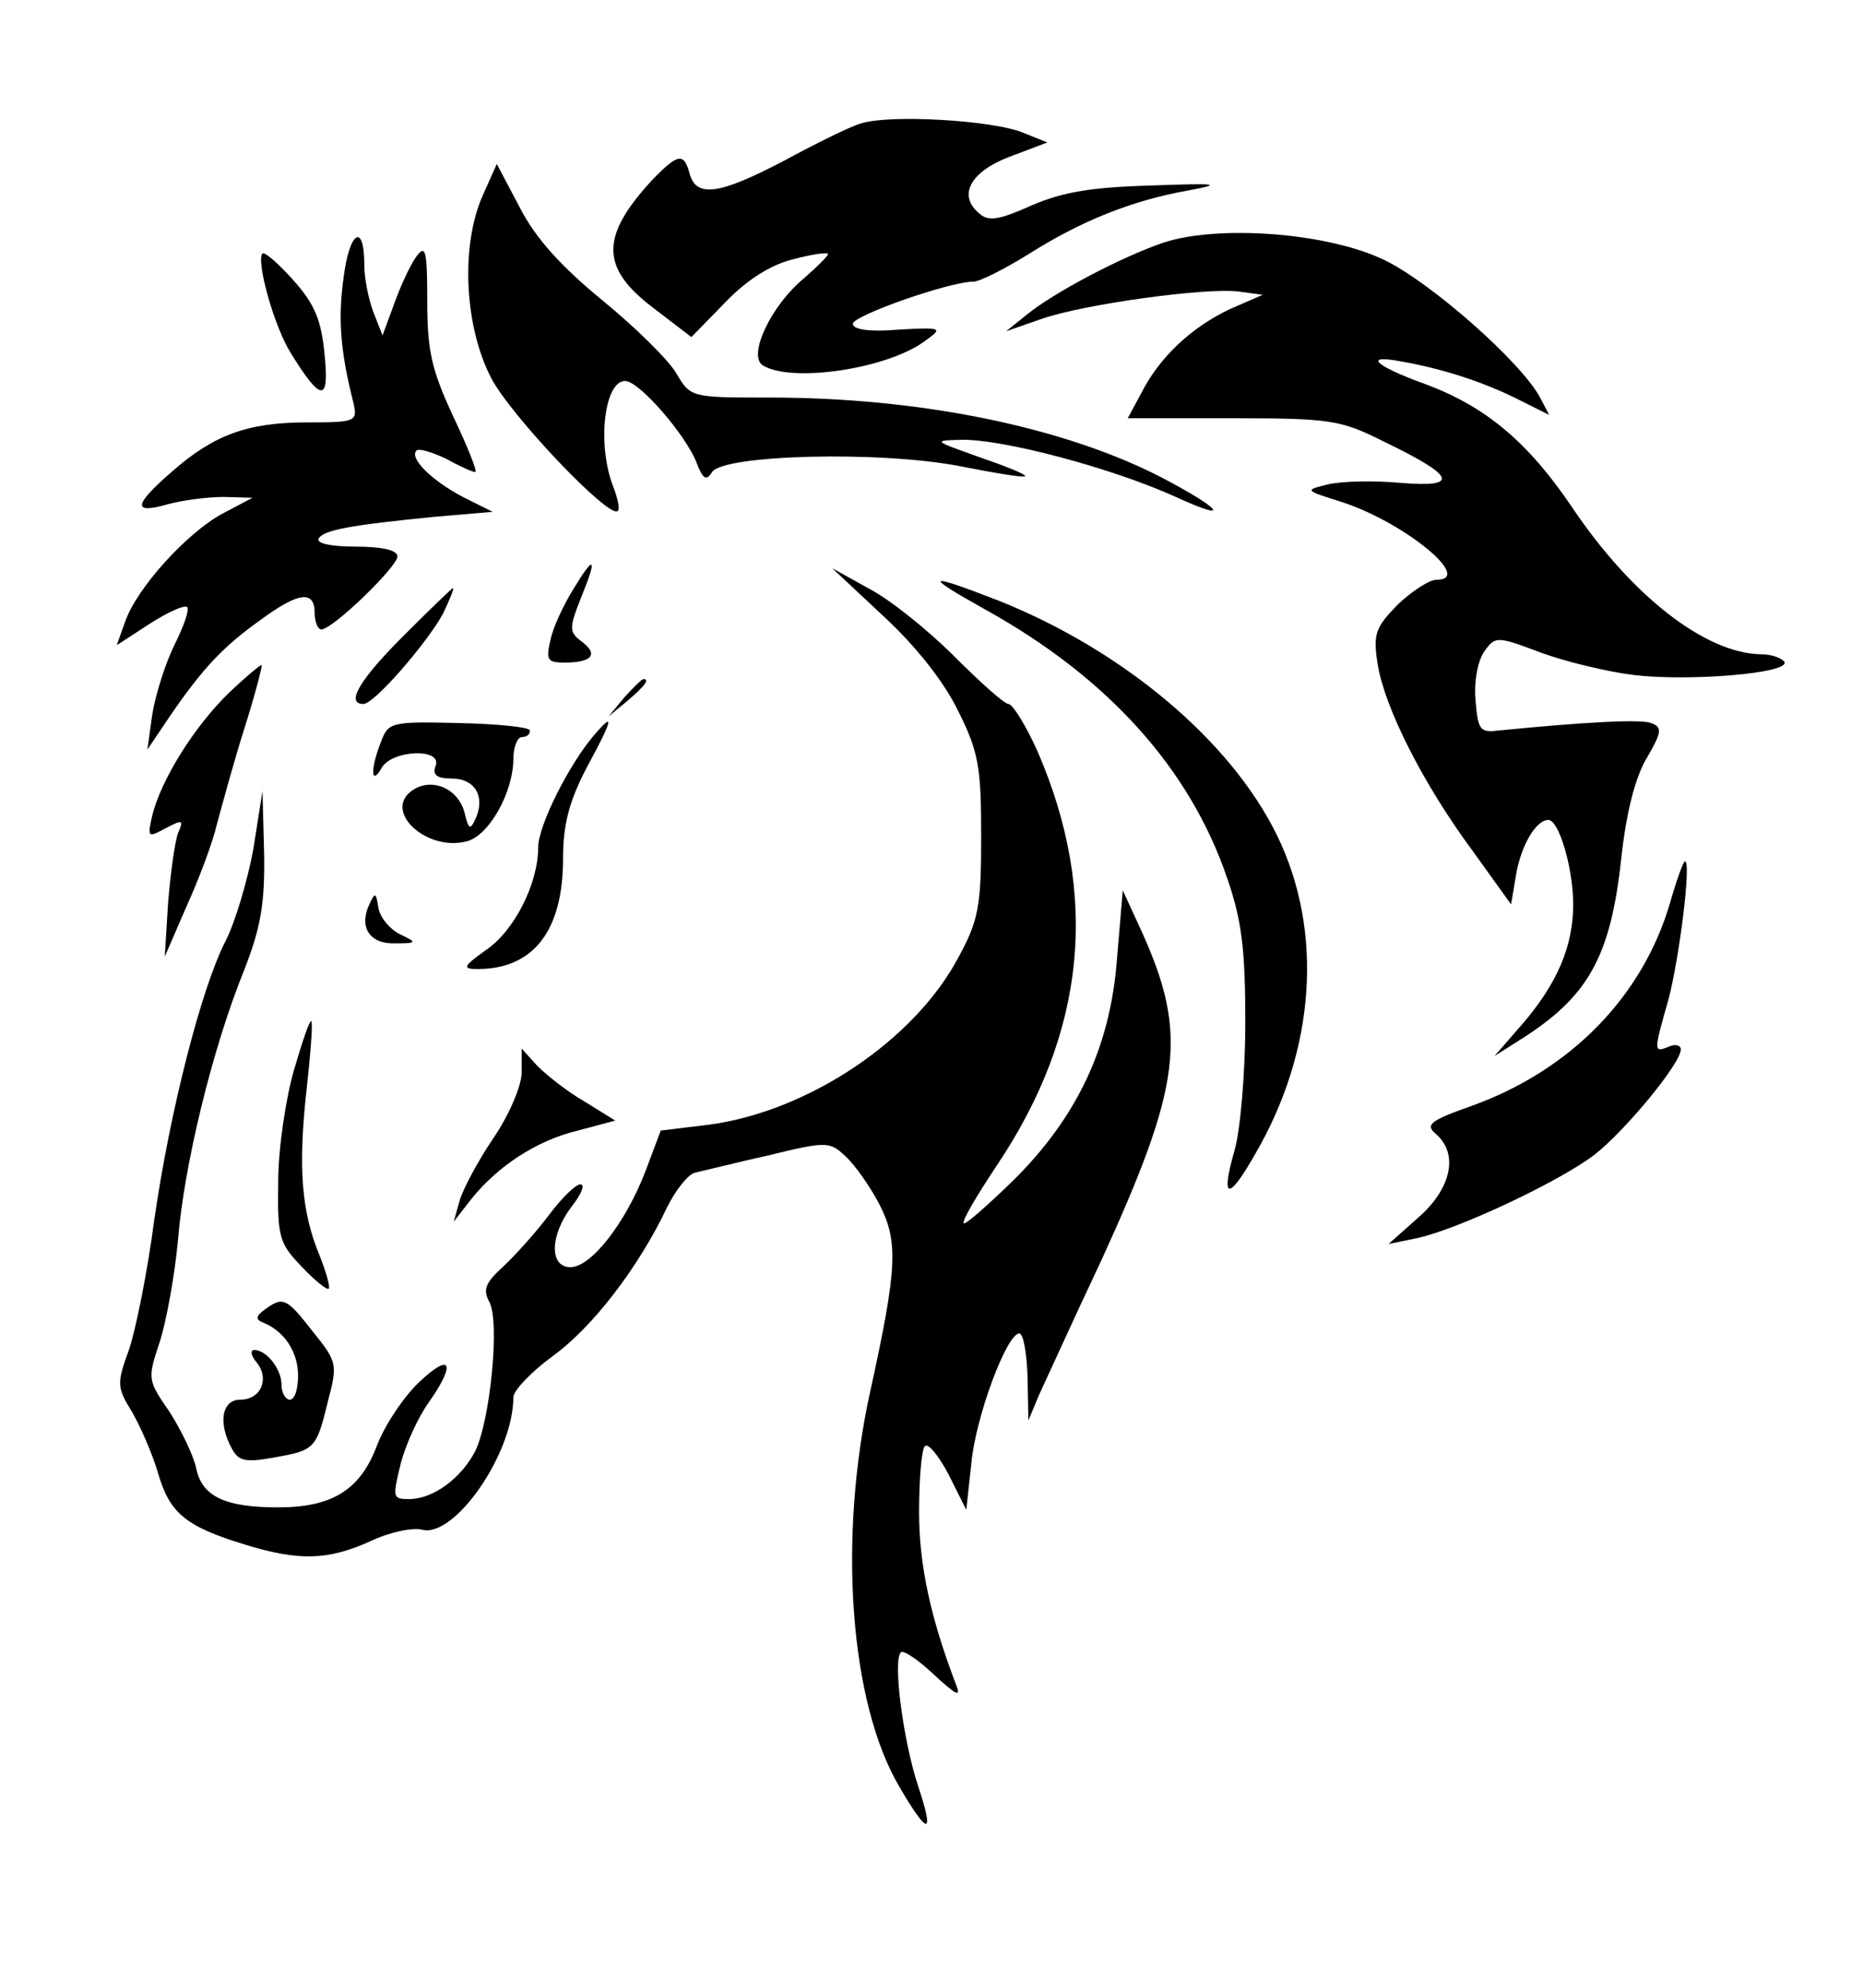<svg version="1.0" xmlns="http://www.w3.org/2000/svg"
 width="225pt" height="240pt" viewBox="0 0 225 240"
 preserveAspectRatio="xMidYMid meet">
 <!-- <style>
    @media (prefers-color-scheme: dark) {
      g {
        fill: #dcdcdc
      }
    }
 </style> -->

<g transform="translate(0,240) scale(0.1,-0.1)"
fill="#000000" stroke="none">
<path d="M1040 2251 c-14 -4 -56 -25 -93 -45 -78 -41 -106 -45 -114 -16 -7 26
-14 25 -45 -7 -63 -68 -63 -106 0 -154 l47 -36 41 42 c26 27 54 45 82 52 23 6
42 9 42 6 0 -2 -13 -15 -29 -29 -40 -33 -68 -93 -50 -105 35 -22 153 -4 197
30 21 15 20 16 -33 13 -34 -3 -55 0 -55 7 0 10 117 51 146 51 7 0 37 15 66 33
63 40 125 65 193 77 43 8 36 9 -45 6 -72 -2 -107 -8 -144 -24 -38 -17 -52 -20
-63 -10 -27 22 -11 51 37 69 l45 17 -30 12 c-37 15 -161 22 -195 11z"/>
<path d="M583 2164 c-27 -61 -22 -158 10 -220 23 -45 143 -171 153 -161 3 2 0
16 -6 31 -19 51 -10 126 15 126 17 0 73 -65 86 -98 8 -21 12 -23 19 -12 13 21
203 26 300 7 41 -8 76 -14 78 -12 2 2 -23 12 -55 23 -56 20 -57 20 -22 21 50
1 182 -34 259 -69 70 -32 55 -14 -20 25 -118 60 -290 95 -470 95 -95 0 -96 0
-113 29 -10 17 -50 56 -89 88 -50 41 -81 75 -100 112 l-28 53 -17 -38z"/>
<path d="M415 2065 c-7 -50 -4 -89 12 -152 5 -22 2 -23 -56 -23 -72 0 -113
-15 -164 -60 -46 -40 -47 -51 -5 -39 18 5 49 9 68 9 l35 -1 -36 -19 c-43 -23
-104 -90 -118 -131 l-10 -28 40 26 c22 14 42 23 45 20 3 -3 -4 -23 -15 -45
-11 -22 -23 -60 -27 -84 l-6 -43 27 40 c39 57 64 84 109 116 46 34 66 37 66 9
0 -11 4 -20 8 -20 14 0 92 76 92 88 0 8 -19 12 -51 12 -29 0 -48 4 -44 10 6
10 38 16 140 26 l70 6 -36 18 c-38 20 -65 47 -56 56 3 3 19 -2 36 -10 16 -9
32 -16 35 -16 3 0 -9 30 -27 68 -26 56 -31 79 -31 139 0 62 -2 69 -14 52 -7
-10 -19 -36 -26 -56 l-14 -38 -11 28 c-6 16 -11 41 -11 57 0 52 -18 41 -25
-15z"/>
<path d="M1405 2107 c-50 -17 -132 -60 -165 -87 l-25 -20 43 15 c52 18 199 38
238 33 l29 -4 -30 -13 c-48 -20 -88 -55 -112 -97 l-21 -39 126 0 c119 0 131
-2 183 -28 87 -42 93 -56 20 -50 -32 3 -72 2 -88 -2 -28 -7 -27 -7 17 -21 75
-24 161 -94 115 -94 -9 0 -30 -14 -47 -30 -27 -28 -30 -35 -24 -73 9 -53 55
-144 115 -225 l46 -64 6 36 c6 35 24 66 39 66 13 0 30 -59 30 -102 0 -50 -19
-95 -61 -144 l-34 -39 30 19 c83 52 110 100 123 219 6 56 17 99 31 122 18 31
19 37 5 42 -13 5 -82 1 -184 -9 -23 -3 -25 1 -28 37 -2 23 3 48 11 59 13 18
15 18 68 -2 30 -11 80 -23 112 -27 66 -8 190 2 182 16 -4 5 -16 9 -28 9 -67 1
-156 70 -228 177 -54 80 -105 122 -177 149 -61 22 -76 36 -32 28 52 -9 101
-25 143 -46 l38 -19 -11 21 c-23 43 -132 139 -188 166 -68 33 -200 43 -267 21z"/>
<path d="M317 2094 c-8 -9 14 -88 34 -120 37 -60 47 -60 41 -2 -4 42 -12 61
-38 90 -18 20 -34 34 -37 32z"/>
<path d="M692 1688 c-11 -18 -24 -45 -27 -60 -6 -25 -4 -28 17 -28 33 0 41 10
21 25 -16 12 -16 16 -1 54 20 49 16 52 -10 9z"/>
<path d="M1067 1656 c39 -36 73 -79 90 -114 25 -50 28 -68 28 -152 0 -83 -3
-101 -27 -145 -53 -101 -182 -187 -302 -203 l-58 -7 -18 -48 c-24 -63 -66
-117 -91 -117 -26 0 -25 39 2 74 11 14 16 26 10 26 -6 0 -23 -17 -38 -37 -15
-20 -40 -48 -55 -62 -22 -20 -25 -28 -17 -43 13 -24 1 -143 -17 -180 -17 -33
-51 -58 -80 -58 -20 0 -20 2 -10 43 6 23 21 56 34 74 33 47 27 61 -12 24 -19
-18 -42 -53 -51 -77 -20 -53 -54 -74 -119 -74 -64 0 -92 13 -99 47 -3 15 -18
46 -32 68 -27 39 -27 40 -12 85 8 25 18 80 22 123 7 88 41 230 80 326 20 51
25 81 24 140 l-2 76 -11 -70 c-7 -38 -22 -89 -34 -112 -29 -57 -67 -205 -86
-338 -8 -61 -22 -130 -30 -154 -15 -41 -15 -46 3 -75 10 -17 25 -51 32 -75 14
-48 33 -64 105 -86 65 -20 100 -19 151 4 23 11 51 17 63 14 39 -10 110 92 110
160 0 8 22 31 48 50 47 34 103 106 138 180 10 20 25 39 33 41 9 2 49 12 89 21
70 17 74 17 93 -1 12 -11 30 -37 41 -58 23 -45 22 -76 -11 -226 -39 -177 -25
-375 35 -477 35 -60 43 -60 23 0 -18 54 -31 152 -21 162 3 3 21 -9 40 -27 26
-24 33 -28 27 -13 -31 81 -45 145 -45 209 0 40 3 76 7 80 4 4 17 -12 29 -35
l21 -42 6 55 c5 57 43 158 58 158 5 0 9 -24 10 -52 l1 -53 13 31 c8 17 41 90
75 162 97 212 105 273 49 397 l-23 50 -7 -83 c-8 -106 -48 -191 -126 -268 -31
-30 -57 -53 -59 -51 -3 2 16 34 40 70 108 161 124 327 49 500 -14 31 -30 57
-35 57 -5 0 -34 26 -66 58 -31 31 -77 68 -102 81 l-45 25 62 -58z"/>
<path d="M1190 1664 c148 -82 247 -192 292 -324 18 -52 22 -87 22 -175 0 -60
-6 -130 -13 -154 -17 -59 -8 -62 24 -6 74 126 84 271 27 387 -56 114 -185 222
-334 282 -90 35 -95 33 -18 -10z"/>
<path d="M487 1632 c-53 -53 -70 -82 -48 -82 13 0 77 74 96 109 8 17 14 31 12
31 -1 0 -28 -26 -60 -58z"/>
<path d="M276 1563 c-42 -41 -81 -104 -92 -147 -6 -27 -6 -28 16 -16 21 11 22
10 15 -6 -4 -11 -9 -48 -12 -84 l-4 -65 26 60 c15 33 32 78 37 100 6 22 20 74
33 115 13 41 22 76 21 77 -1 1 -19 -14 -40 -34z"/>
<path d="M754 1558 l-19 -23 23 19 c21 18 27 26 19 26 -2 0 -12 -10 -23 -22z"/>
<path d="M460 1504 c-13 -33 -12 -54 1 -31 13 22 74 24 65 2 -4 -11 2 -15 20
-15 27 0 40 -21 29 -47 -7 -16 -9 -15 -14 6 -8 30 -41 43 -64 26 -34 -25 18
-73 66 -61 27 6 57 59 57 100 0 14 5 26 10 26 6 0 10 3 10 8 0 4 -39 8 -86 9
-82 2 -85 1 -94 -23z"/>
<path d="M718 1513 c-31 -36 -68 -110 -68 -136 0 -44 -29 -101 -63 -124 -28
-20 -29 -23 -10 -23 67 0 103 46 103 133 0 41 7 69 29 111 32 59 33 67 9 39z"/>
<path d="M2017 1310 c-33 -113 -120 -202 -239 -245 -51 -18 -57 -23 -44 -34
28 -24 19 -66 -21 -101 l-36 -32 34 7 c48 10 172 68 215 101 37 29 104 110
104 127 0 5 -7 7 -15 3 -18 -7 -18 -6 0 57 13 49 28 167 20 167 -2 0 -10 -22
-18 -50z"/>
<path d="M446 1308 c-13 -28 1 -48 31 -47 27 0 27 1 6 11 -12 6 -24 20 -26 32
-3 19 -4 19 -11 4z"/>
<path d="M355 1108 c-10 -35 -19 -95 -19 -135 -1 -66 1 -74 28 -102 16 -17 31
-29 33 -27 2 2 -3 20 -11 40 -22 53 -26 106 -16 198 5 45 8 83 6 85 -2 2 -11
-25 -21 -59z"/>
<path d="M630 1105 c0 -16 -15 -51 -34 -79 -19 -28 -37 -62 -41 -76 l-7 -25
21 27 c32 40 79 71 129 83 l45 12 -37 23 c-21 12 -46 32 -57 43 l-19 21 0 -29z"/>
<path d="M320 819 c-11 -8 -12 -12 -2 -16 25 -10 42 -35 42 -64 0 -16 -4 -29
-10 -29 -5 0 -10 8 -10 18 0 19 -18 42 -33 42 -5 0 -4 -7 3 -15 16 -20 5 -45
-20 -45 -22 0 -27 -28 -10 -59 8 -15 16 -17 50 -11 50 9 52 10 66 68 12 45 11
48 -18 84 -32 41 -36 43 -58 27z"/>
</g>
</svg>
